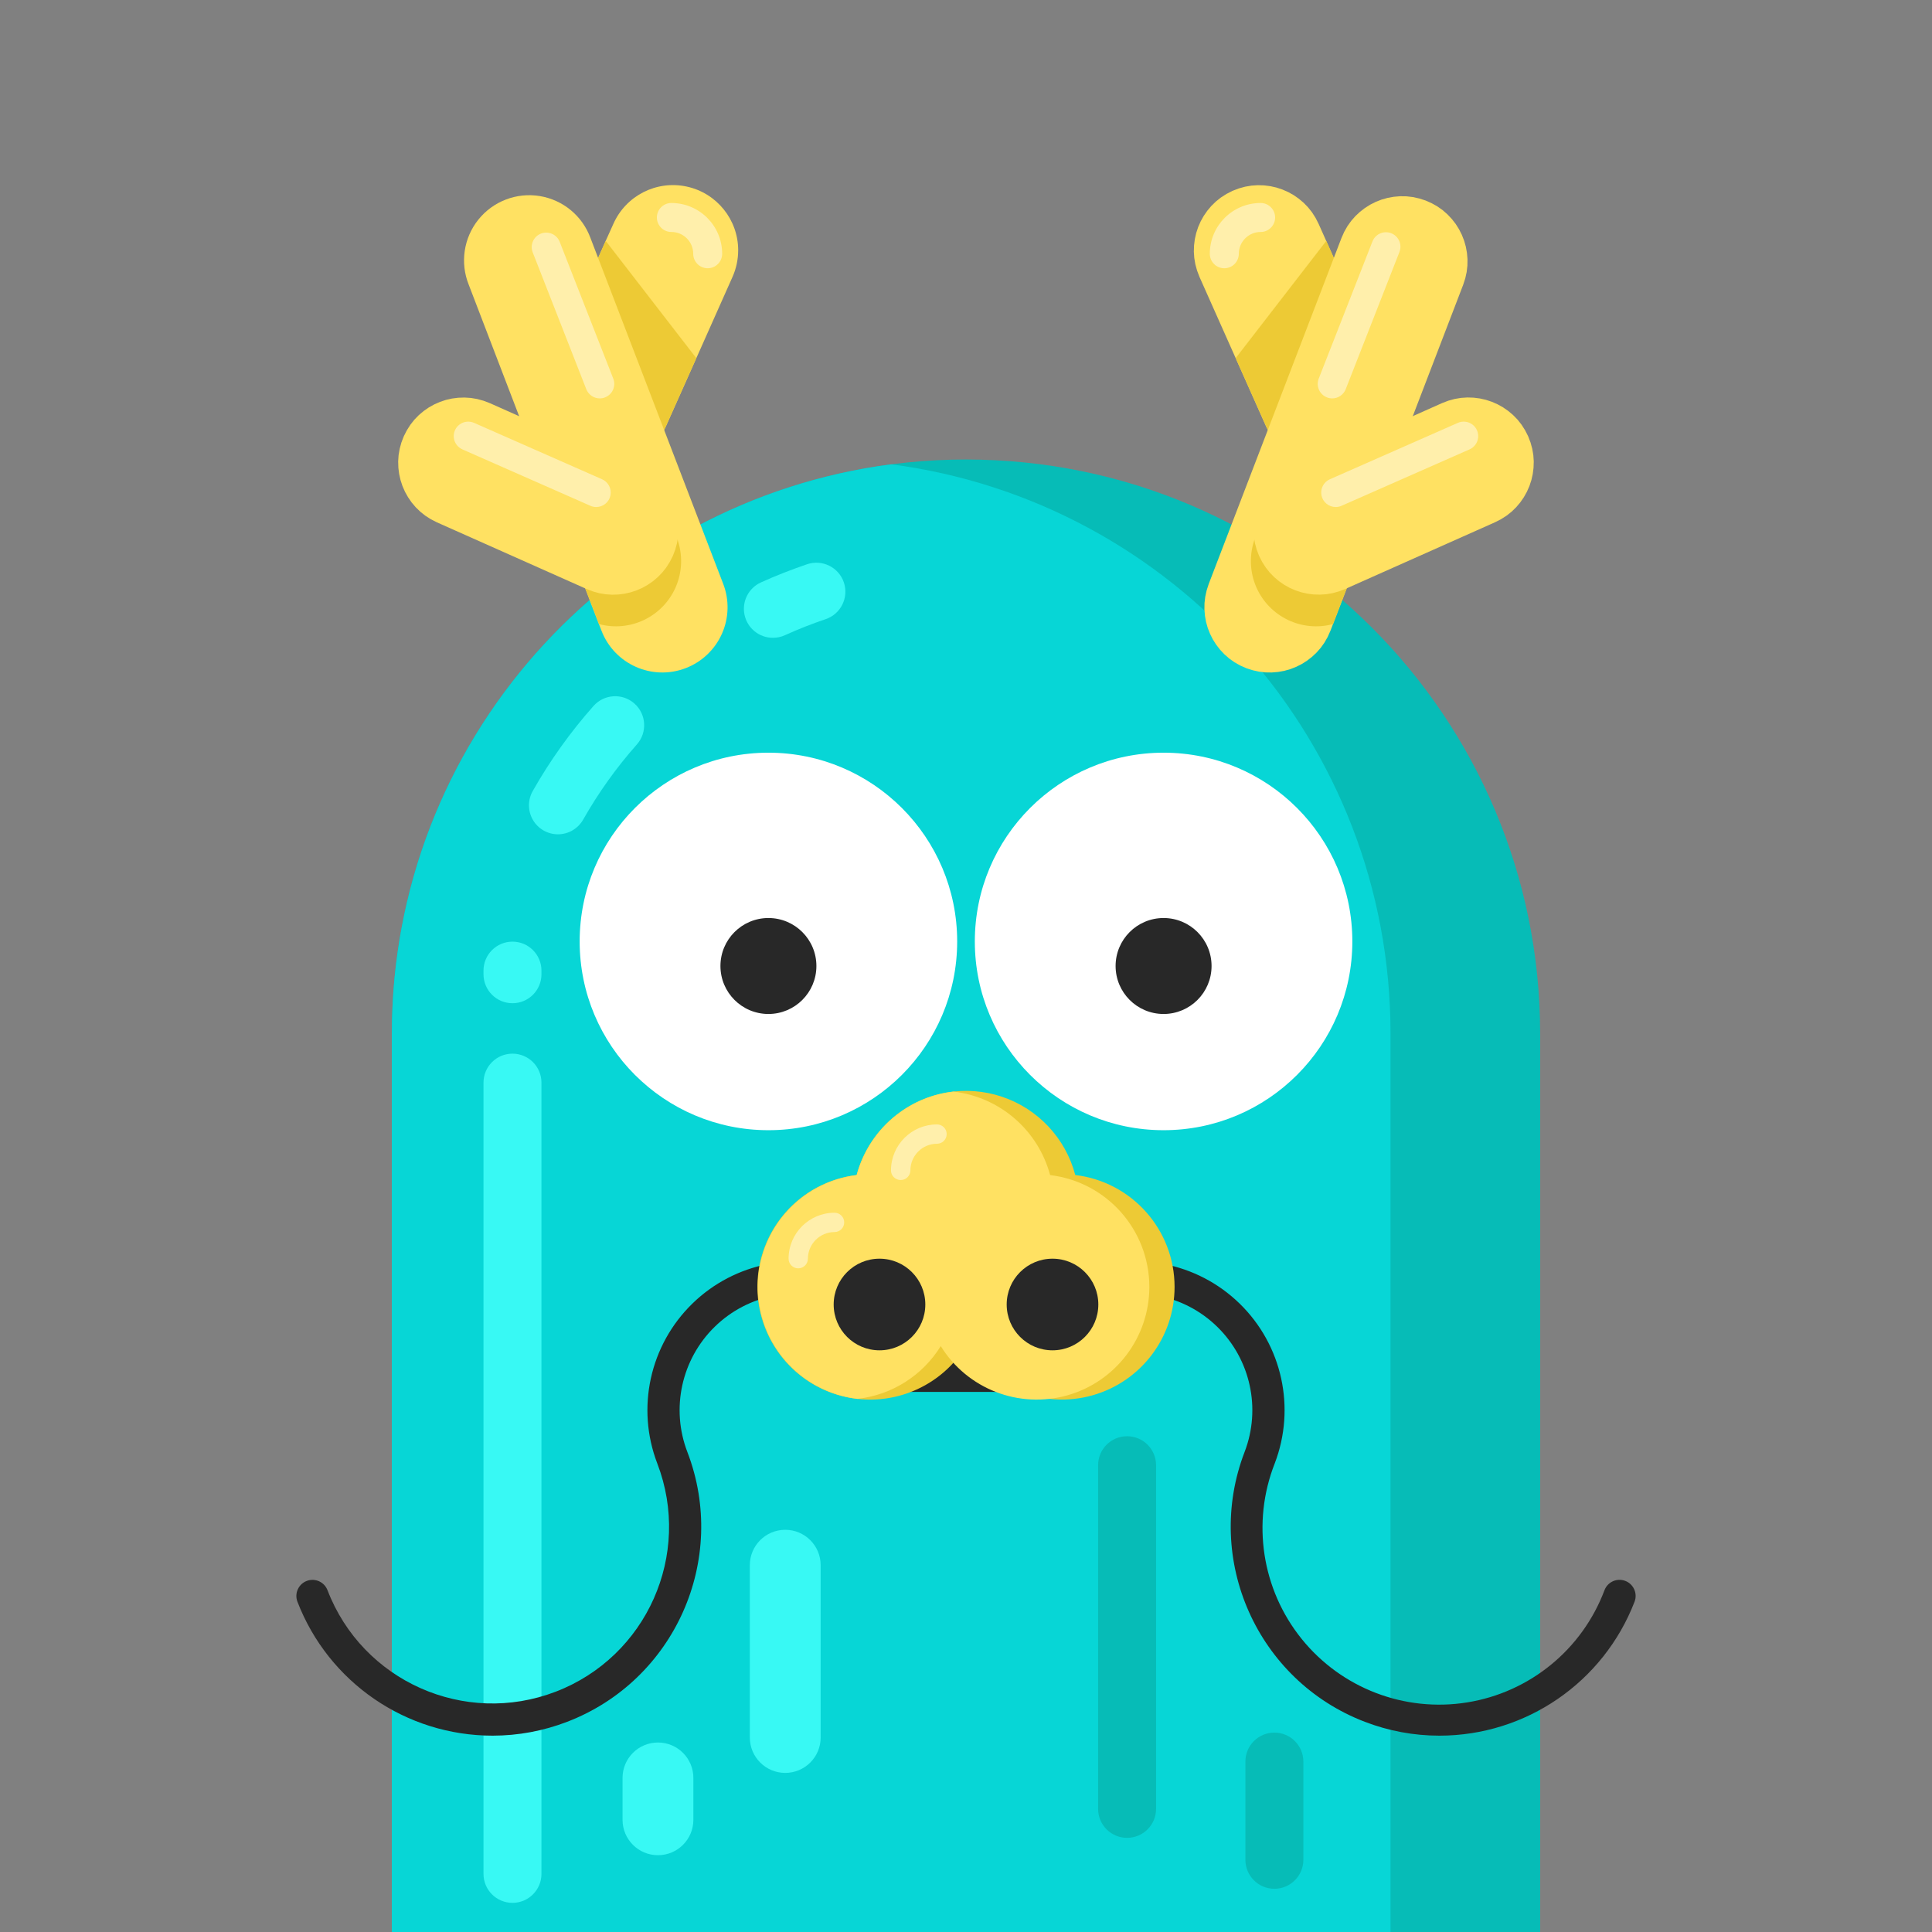 <?xml version="1.0" standalone="no"?><!DOCTYPE svg PUBLIC "-//W3C//DTD SVG 1.1//EN" "http://www.w3.org/Graphics/SVG/1.1/DTD/svg11.dtd"><svg height="1200" node-id="1" sillyvg="true" template-height="1200" template-width="1200" version="1.1" viewBox="0 0 1200 1200" width="1200" xmlns="http://www.w3.org/2000/svg" xmlns:xlink="http://www.w3.org/1999/xlink"><rect x="0" y="0" width="1200" height="1200" fill="#808080" stroke="none"/><defs node-id="48"></defs><g node-id="145"><path d="M 0.00 0.00 L 1200.00 0.00 L 1200.00 1200.00 L 0.00 1200.00 Z" fill="#256ae5" fill-opacity="0" fill-rule="nonzero" group-id="1" node-id="51" stroke="none" target-height="1200" target-width="1200" target-x="0" target-y="0"></path></g><g node-id="146"><path d="M 600.00 285.41 L 600.00 285.41 C 796.94 285.41 956.60 445.06 956.61 642.00 L 956.61 1200.00 L 956.61 1200.00 L 243.39 1200.00 L 243.39 1200.00 L 243.39 642.00 C 243.40 445.06 403.06 285.41 600.00 285.41 Z" fill="#06bcb7" fill-rule="nonzero" group-id="2" node-id="55" stroke="none" target-height="914.59" target-width="713.22" target-x="243.39" target-y="285.41"></path><path d="M 863.68 642.00 L 863.68 1200.00 L 243.39 1200.00 L 243.39 642.00 C 243.39 460.81 378.54 311.17 553.54 288.40 C 728.53 311.18 863.68 460.82 863.68 642.00 Z" fill="#07d6d6" fill-rule="nonzero" group-id="2" node-id="57" stroke="none" target-height="911.6" target-width="620.29" target-x="243.39" target-y="288.4"></path><path d="M 480.06 396.15 C 471.58 396.16 464.25 390.24 462.45 381.95 C 460.66 373.66 464.90 365.25 472.63 361.75 C 481.97 357.52 491.63 353.75 501.33 350.45 C 510.75 347.28 520.96 352.34 524.14 361.76 C 527.31 371.19 522.24 381.40 512.82 384.57 C 504.21 387.48 495.75 390.81 487.48 394.57 C 485.15 395.62 482.62 396.16 480.06 396.15 Z" fill="#38f9f4" fill-rule="nonzero" group-id="2" node-id="59" stroke="none" target-height="48.881" target-width="66.644" target-x="460.664" target-y="347.277"></path><path d="M 346.54 518.20 C 340.14 518.20 334.21 514.79 330.99 509.26 C 327.77 503.72 327.73 496.89 330.89 491.32 C 341.59 472.44 354.24 454.74 368.63 438.50 C 375.22 431.06 386.60 430.37 394.04 436.97 C 401.49 443.56 402.17 454.94 395.58 462.38 C 382.86 476.73 371.68 492.38 362.22 509.06 C 359.02 514.71 353.03 518.20 346.54 518.20 Z" fill="#38f9f4" fill-rule="nonzero" group-id="2" node-id="61" stroke="none" target-height="87.833" target-width="74.444" target-x="327.73" target-y="430.371"></path><path d="M 318.31 1181.90 C 308.37 1181.90 300.31 1173.84 300.31 1163.90 L 300.31 672.44 C 300.31 662.50 308.37 654.44 318.31 654.44 C 328.25 654.44 336.31 662.50 336.31 672.44 L 336.31 1163.90 C 336.31 1173.84 328.25 1181.90 318.31 1181.90 Z" fill="#38f9f4" fill-rule="nonzero" group-id="2" node-id="63" stroke="none" target-height="527.46" target-width="36" target-x="300.31" target-y="654.44"></path><path d="M 544.72 817.24 L 655.27 817.24 C 661.90 817.24 667.27 822.61 667.27 829.24 L 667.27 852.53 C 667.27 859.16 661.90 864.53 655.27 864.53 L 544.72 864.53 C 538.09 864.53 532.72 859.16 532.72 852.53 L 532.72 829.24 C 532.72 822.61 538.09 817.24 544.72 817.24 Z" fill="#282828" fill-rule="nonzero" group-id="2" node-id="65" stroke="none" target-height="47.29" target-width="134.55" target-x="532.72" target-y="817.24"></path><path d="M 306.00 1078.05 C 252.24 1078.06 204.03 1044.97 184.72 994.80 C 182.79 989.66 185.37 983.92 190.50 981.95 C 195.63 979.98 201.38 982.52 203.39 987.63 C 225.10 1044.20 288.57 1072.46 345.14 1050.75 C 401.71 1029.04 429.97 965.57 408.26 909.00 C 395.03 874.53 403.59 835.49 430.03 809.71 C 456.46 783.93 495.70 776.35 529.83 790.44 C 533.22 791.74 535.65 794.78 536.16 798.38 C 536.67 801.98 535.18 805.57 532.28 807.76 C 529.38 809.95 525.52 810.39 522.20 808.92 C 495.45 797.88 464.70 803.83 443.98 824.03 C 423.27 844.24 416.56 874.83 426.93 901.85 C 452.56 968.63 419.08 1043.80 352.30 1069.43 C 337.53 1075.12 321.83 1078.04 306.00 1078.05 Z" fill="#282828" fill-rule="nonzero" group-id="2" node-id="67" stroke="none" target-height="301.705" target-width="353.879" target-x="182.789" target-y="776.355"></path><path d="M 894.00 1078.05 C 878.16 1078.05 862.45 1075.12 847.67 1069.43 C 780.89 1043.80 747.41 968.63 773.04 901.85 C 783.41 874.83 776.70 844.24 755.99 824.03 C 735.27 803.83 704.52 797.88 677.77 808.92 C 674.45 810.39 670.59 809.95 667.69 807.76 C 664.79 805.57 663.30 801.98 663.81 798.38 C 664.32 794.78 666.75 791.74 670.14 790.44 C 704.27 776.34 743.53 783.91 769.97 809.69 C 796.42 835.47 804.97 874.52 791.74 909.00 C 777.35 945.67 783.73 987.24 808.45 1017.92 C 833.17 1048.59 872.44 1063.66 911.33 1057.39 C 950.22 1051.13 982.77 1024.49 996.61 987.61 C 998.62 982.50 1004.37 979.96 1009.50 981.93 C 1014.63 983.90 1017.21 989.64 1015.28 994.78 C 995.97 1044.95 947.76 1078.05 894.00 1078.05 Z" fill="#282828" fill-rule="nonzero" group-id="2" node-id="69" stroke="none" target-height="301.717" target-width="353.909" target-x="663.303" target-y="776.337"></path><path d="M 839.96 584.75 C 839.96 649.50 787.47 701.99 722.72 701.99 C 657.97 701.99 605.48 649.50 605.48 584.75 C 605.48 520.00 657.97 467.51 722.72 467.51 C 787.47 467.51 839.96 520.00 839.96 584.75 Z" fill="#ffffff" fill-rule="nonzero" group-id="2" node-id="71" stroke="none" target-height="234.48" target-width="234.48" target-x="605.48" target-y="467.51"></path><path d="M 594.52 584.75 C 594.52 649.50 542.03 701.99 477.28 701.99 C 412.53 701.99 360.04 649.50 360.04 584.75 C 360.04 520.00 412.53 467.51 477.28 467.51 C 542.03 467.51 594.52 520.00 594.52 584.75 Z" fill="#ffffff" fill-rule="nonzero" group-id="2" node-id="73" stroke="none" target-height="234.48" target-width="234.48" target-x="360.04" target-y="467.51"></path><path d="M 507.08 600.00 C 507.08 616.46 493.74 629.80 477.28 629.80 C 460.82 629.80 447.48 616.46 447.48 600.00 C 447.48 583.54 460.82 570.20 477.28 570.20 C 493.74 570.20 507.08 583.54 507.08 600.00 Z" fill="#282828" fill-rule="nonzero" group-id="2" node-id="75" stroke="none" target-height="59.6" target-width="59.6" target-x="447.48" target-y="570.2"></path><path d="M 752.52 600.00 C 752.52 616.46 739.18 629.80 722.72 629.80 C 706.26 629.80 692.92 616.46 692.92 600.00 C 692.92 583.54 706.26 570.20 722.72 570.20 C 739.18 570.20 752.52 583.54 752.52 600.00 Z" fill="#282828" fill-rule="nonzero" group-id="2" node-id="77" stroke="none" target-height="59.6" target-width="59.6" target-x="692.92" target-y="570.2"></path><path d="M 458.49 155.48 C 458.49 161.15 457.30 166.76 455.00 171.94 L 432.51 222.44 L 413.51 265.01 C 404.41 285.44 380.47 294.63 360.03 285.54 C 339.60 276.44 330.41 252.49 339.51 232.06 L 356.22 194.53 L 376.22 149.59 L 381.00 139.00 C 388.78 121.52 407.72 111.87 426.43 115.86 C 445.14 119.84 458.51 136.37 458.50 155.50 Z" fill="#ffe162" fill-rule="nonzero" group-id="2" node-id="79" stroke="none" target-height="182.76" target-width="128.103" target-x="330.411" target-y="111.874"></path><path d="M 432.49 222.44 L 413.49 265.01 C 408.57 276.09 398.93 284.38 387.23 287.58 L 356.23 194.58 L 376.23 149.64 Z" fill="#edca35" fill-rule="nonzero" group-id="2" node-id="81" stroke="none" target-height="137.94" target-width="76.26" target-x="356.23" target-y="149.64"></path><path d="M 425.90 415.00 C 405.02 423.01 381.59 412.58 373.58 391.70 L 372.00 387.61 L 331.20 281.31 L 291.14 176.84 C 285.69 163.27 287.98 147.82 297.12 136.41 C 306.27 125.01 320.85 119.41 335.28 121.78 C 349.71 124.15 361.74 134.11 366.76 147.84 L 449.20 362.64 C 453.06 372.67 452.77 383.83 448.40 393.65 C 444.03 403.47 435.94 411.15 425.90 415.00 Z" fill="#ffe162" fill-rule="nonzero" group-id="2" node-id="83" stroke="none" target-height="303.599" target-width="167.369" target-x="285.691" target-y="119.414"></path><path d="M 419.56 365.00 C 411.44 383.22 391.26 392.82 372.00 387.61 L 331.20 281.31 L 399.00 311.51 C 408.82 315.87 416.51 323.96 420.37 333.99 C 424.22 344.03 423.93 355.18 419.56 365.00 Z" fill="#edca35" fill-rule="nonzero" group-id="2" node-id="85" stroke="none" target-height="111.51" target-width="93.023" target-x="331.2" target-y="281.31"></path><g node-id="147"><path d="M 250.82 270.94 L 250.82 270.94 L 252.74 267.19 L 254.93 263.77 L 257.39 260.66 L 260.14 257.83 L 263.17 255.28 L 266.36 253.06 L 269.74 251.18 L 273.31 249.61 L 277.01 248.38 L 280.78 247.53 L 284.64 247.04 L 288.60 246.92 L 292.53 247.18 L 296.45 247.84 L 300.36 248.92 L 304.30 250.42 L 397.37 291.88 L 401.12 293.80 L 404.54 295.99 L 407.65 298.45 L 410.47 301.20 L 413.03 304.23 L 415.25 307.43 L 417.13 310.80 L 418.70 314.37 L 419.92 318.07 L 420.78 321.85 L 421.27 325.70 L 421.39 329.66 L 421.13 333.60 L 420.47 337.51 L 419.39 341.42 L 417.89 345.36 L 417.89 345.36 L 415.97 349.11 L 413.78 352.53 L 411.31 355.64 L 408.56 358.46 L 405.54 361.02 L 402.34 363.23 L 398.97 365.12 L 395.40 366.69 L 391.69 367.91 L 387.92 368.77 L 384.07 369.26 L 380.11 369.38 L 376.17 369.12 L 372.26 368.46 L 368.34 367.38 L 364.41 365.87 L 271.34 324.42 L 267.59 322.50 L 264.17 320.31 L 261.06 317.84 L 258.23 315.09 L 255.67 312.07 L 253.46 308.87 L 251.57 305.50 L 250.00 301.93 L 248.78 298.22 L 247.93 294.45 L 247.44 290.60 L 247.31 286.64 L 247.57 282.70 L 248.24 278.79 L 249.31 274.87 L 250.82 270.94 Z" fill="#ffe162" fill-rule="nonzero" group-id="2,3" node-id="89" stroke="none" target-height="122.464" target-width="174.08" target-x="247.313" target-y="246.917"></path></g><g node-id="148"><path d="M 839.97 285.60 L 839.97 285.60 L 836.03 287.10 L 832.12 288.18 L 828.20 288.84 L 824.27 289.10 L 820.31 288.98 L 816.45 288.49 L 812.68 287.64 L 808.98 286.41 L 805.41 284.85 L 802.03 282.96 L 798.84 280.74 L 795.81 278.19 L 793.06 275.36 L 790.60 272.25 L 788.41 268.83 L 786.49 265.08 L 745.03 172.01 L 743.53 168.07 L 742.45 164.16 L 741.79 160.24 L 741.52 156.31 L 741.65 152.35 L 742.14 148.49 L 742.99 144.72 L 744.21 141.02 L 745.78 137.45 L 747.67 134.08 L 749.89 130.88 L 752.44 127.85 L 755.27 125.10 L 758.38 122.64 L 761.80 120.45 L 765.55 118.53 L 765.55 118.53 L 769.48 117.03 L 773.40 115.95 L 777.31 115.29 L 781.24 115.02 L 785.20 115.15 L 789.06 115.64 L 792.83 116.49 L 796.53 117.72 L 800.10 119.28 L 803.48 121.17 L 806.67 123.39 L 809.70 125.94 L 812.45 128.77 L 814.92 131.88 L 817.11 135.30 L 819.02 139.05 L 860.48 232.12 L 861.99 236.05 L 863.06 239.97 L 863.73 243.88 L 863.99 247.82 L 863.86 251.78 L 863.37 255.63 L 862.52 259.41 L 861.30 263.11 L 859.73 266.68 L 857.84 270.05 L 855.63 273.25 L 853.07 276.28 L 850.25 279.02 L 847.13 281.49 L 843.71 283.68 L 839.97 285.60 Z" fill="#ffe162" fill-rule="nonzero" group-id="2,4" node-id="94" stroke="none" target-height="174.08" target-width="122.464" target-x="741.524" target-y="115.025"></path></g><path d="M 767.51 222.44 L 786.51 265.01 C 791.43 276.09 801.07 284.38 812.77 287.58 L 843.77 194.58 L 823.77 149.64 Z" fill="#edca35" fill-rule="nonzero" group-id="2" node-id="97" stroke="none" target-height="137.94" target-width="76.26" target-x="767.51" target-y="149.64"></path><path d="M 774.07 415.02 L 774.07 415.02 L 770.22 413.30 L 766.69 411.30 L 763.46 409.00 L 760.49 406.40 L 757.78 403.51 L 755.40 400.44 L 753.33 397.17 L 751.58 393.68 L 750.16 390.05 L 749.11 386.33 L 748.42 382.50 L 748.09 378.56 L 748.14 374.61 L 748.60 370.67 L 749.47 366.70 L 750.76 362.70 L 833.19 147.87 L 834.90 144.02 L 836.91 140.49 L 839.21 137.25 L 841.80 134.29 L 844.69 131.58 L 847.77 129.20 L 851.04 127.13 L 854.52 125.38 L 858.15 123.96 L 861.87 122.91 L 865.70 122.22 L 869.65 121.89 L 873.59 121.94 L 877.53 122.40 L 881.50 123.27 L 885.51 124.56 L 885.51 124.56 L 889.35 126.28 L 892.88 128.28 L 896.12 130.58 L 899.08 133.18 L 901.80 136.07 L 904.18 139.14 L 906.24 142.41 L 907.99 145.89 L 909.41 149.53 L 910.46 153.25 L 911.15 157.08 L 911.49 161.02 L 911.43 164.96 L 910.98 168.91 L 910.11 172.88 L 908.81 176.88 L 826.39 391.71 L 824.67 395.56 L 822.67 399.09 L 820.37 402.33 L 817.77 405.29 L 814.88 408.00 L 811.81 410.38 L 808.54 412.45 L 805.06 414.20 L 801.42 415.62 L 797.70 416.67 L 793.88 417.36 L 789.93 417.69 L 785.99 417.64 L 782.04 417.18 L 778.08 416.31 L 774.07 415.02 Z" fill="#ffe162" fill-rule="nonzero" group-id="2,5" node-id="101" stroke="none" target-height="295.807" target-width="163.399" target-x="748.088" target-y="121.886"></path><path d="M 780.44 365.00 C 788.56 383.22 808.74 392.82 828.00 387.61 L 868.80 281.31 L 801.00 311.51 C 791.18 315.87 783.49 323.96 779.63 333.99 C 775.78 344.03 776.07 355.18 780.44 365.00 Z" fill="#edca35" fill-rule="nonzero" group-id="2" node-id="104" stroke="none" target-height="111.51" target-width="93.023" target-x="775.777" target-y="281.31"></path><path d="M 782.06 345.32 L 782.06 345.32 L 780.56 341.39 L 779.48 337.47 L 778.82 333.56 L 778.56 329.62 L 778.68 325.66 L 779.17 321.81 L 780.03 318.04 L 781.25 314.33 L 782.82 310.76 L 784.70 307.39 L 786.92 304.19 L 789.48 301.17 L 792.30 298.42 L 795.41 295.95 L 798.83 293.76 L 802.58 291.85 L 895.66 250.39 L 899.59 248.88 L 903.50 247.80 L 907.42 247.14 L 911.35 246.88 L 915.31 247.00 L 919.17 247.49 L 922.94 248.35 L 926.64 249.57 L 930.21 251.14 L 933.59 253.03 L 936.78 255.24 L 939.81 257.80 L 942.56 260.62 L 945.02 263.73 L 947.21 267.15 L 949.13 270.90 L 949.13 270.90 L 950.64 274.84 L 951.71 278.75 L 952.38 282.67 L 952.64 286.60 L 952.51 290.56 L 952.02 294.42 L 951.17 298.19 L 949.95 301.89 L 948.38 305.46 L 946.49 308.83 L 944.28 312.03 L 941.72 315.06 L 938.89 317.81 L 935.78 320.27 L 932.36 322.46 L 928.61 324.38 L 835.54 365.84 L 831.61 367.34 L 827.69 368.42 L 823.78 369.08 L 819.84 369.34 L 815.88 369.22 L 812.03 368.73 L 808.26 367.88 L 804.55 366.65 L 800.98 365.09 L 797.61 363.20 L 794.41 360.98 L 791.39 358.43 L 788.64 355.60 L 786.17 352.49 L 783.98 349.07 L 782.06 345.32 Z" fill="#ffe162" fill-rule="nonzero" group-id="2,6" node-id="108" stroke="none" target-height="122.464" target-width="174.08" target-x="778.558" target-y="246.88"></path><path d="M 729.55 799.30 C 729.55 830.59 708.78 858.08 678.67 866.63 C 648.57 875.18 616.45 862.71 600.00 836.09 C 582.84 863.88 548.74 876.12 517.83 865.57 C 486.92 855.02 467.41 824.50 470.82 792.01 C 474.23 759.53 499.65 733.72 532.08 729.82 C 536.06 714.99 544.76 701.86 556.87 692.41 C 575.46 677.90 600.10 673.70 622.44 681.23 C 644.79 688.76 661.86 707.02 667.87 729.82 C 703.05 734.03 729.54 763.87 729.55 799.30 Z" fill="#edca35" fill-rule="nonzero" group-id="2" node-id="111" stroke="none" target-height="202.42" target-width="262.142" target-x="467.408" target-y="673.697"></path><path d="M 713.88 799.30 C 713.89 830.60 693.11 858.10 663.00 866.65 C 632.89 875.20 600.77 862.72 584.32 836.09 C 573.02 854.37 553.96 866.46 532.60 868.86 C 497.41 864.77 470.82 835.02 470.69 799.59 C 470.56 764.16 496.92 734.22 532.08 729.86 C 536.06 715.03 544.76 701.90 556.87 692.45 C 567.07 684.46 579.29 679.45 592.16 678.00 C 620.93 681.34 644.74 701.89 652.25 729.86 C 687.40 734.09 713.85 763.90 713.88 799.30 Z" fill="#ffe162" fill-rule="nonzero" group-id="2" node-id="113" stroke="none" target-height="197.2" target-width="243.33" target-x="470.555" target-y="678"></path><path d="M 574.73 810.25 C 574.73 825.97 561.99 838.71 546.27 838.71 C 530.55 838.71 517.81 825.97 517.81 810.25 C 517.81 794.53 530.55 781.79 546.27 781.79 C 561.99 781.79 574.73 794.53 574.73 810.25 Z" fill="#282828" fill-rule="nonzero" group-id="2" node-id="115" stroke="none" target-height="56.92" target-width="56.92" target-x="517.81" target-y="781.79"></path><path d="M 682.19 810.25 C 682.19 825.97 669.45 838.71 653.73 838.71 C 638.01 838.71 625.27 825.97 625.27 810.25 C 625.27 794.53 638.01 781.79 653.73 781.79 C 669.45 781.79 682.19 794.53 682.19 810.25 Z" fill="#282828" fill-rule="nonzero" group-id="2" node-id="117" stroke="none" target-height="56.92" target-width="56.92" target-x="625.27" target-y="781.79"></path><path d="M 370.33 314.92 C 369.08 314.92 367.84 314.66 366.70 314.15 L 287.27 279.15 C 284.30 277.87 282.24 275.10 281.87 271.88 C 281.51 268.67 282.91 265.50 285.53 263.60 C 288.14 261.70 291.58 261.35 294.53 262.68 L 373.96 297.68 C 377.86 299.39 380.02 303.61 379.15 307.77 C 378.27 311.94 374.59 314.92 370.33 314.92 Z" fill="#ffefab" fill-rule="nonzero" group-id="2" node-id="119" stroke="none" target-height="53.579" target-width="98.511" target-x="281.514" target-y="261.345"></path><path d="M 372.53 247.45 C 368.82 247.45 365.50 245.17 364.15 241.72 L 330.83 156.64 C 329.10 152.03 331.40 146.89 335.98 145.10 C 340.56 143.31 345.73 145.53 347.59 150.08 L 380.91 235.16 C 382.72 239.79 380.44 245.01 375.81 246.82 C 374.77 247.24 373.65 247.45 372.53 247.45 Z" fill="#ffefab" fill-rule="nonzero" group-id="2" node-id="121" stroke="none" target-height="104.142" target-width="53.617" target-x="329.104" target-y="143.308"></path><path d="M 829.67 314.92 C 825.40 314.94 821.71 311.97 820.82 307.79 C 819.93 303.62 822.09 299.40 826.00 297.68 L 905.43 262.68 C 908.38 261.35 911.82 261.70 914.43 263.60 C 917.05 265.50 918.45 268.67 918.09 271.88 C 917.72 275.10 915.66 277.87 912.69 279.15 L 833.26 314.15 C 832.13 314.65 830.91 314.91 829.67 314.92 Z" fill="#ffefab" fill-rule="nonzero" group-id="2" node-id="123" stroke="none" target-height="53.599" target-width="98.518" target-x="819.928" target-y="261.345"></path><path d="M 827.47 247.45 C 826.35 247.45 825.23 247.24 824.19 246.82 C 819.56 245.01 817.28 239.79 819.09 235.16 L 852.41 150.08 C 853.55 147.04 856.24 144.85 859.45 144.35 C 862.65 143.84 865.88 145.11 867.90 147.65 C 869.91 150.20 870.40 153.63 869.17 156.64 L 835.85 241.72 C 834.50 245.17 831.18 247.45 827.47 247.45 Z" fill="#ffefab" fill-rule="nonzero" group-id="2" node-id="125" stroke="none" target-height="103.606" target-width="53.118" target-x="817.279" target-y="143.844"></path><path d="M 760.43 166.62 C 755.46 166.62 751.43 162.59 751.43 157.62 C 751.45 140.20 765.58 126.09 783.00 126.08 C 787.97 126.08 792.00 130.11 792.00 135.08 C 792.00 140.05 787.97 144.08 783.00 144.08 C 775.52 144.09 769.46 150.14 769.45 157.62 C 769.45 160.01 768.50 162.30 766.81 163.99 C 765.11 165.68 762.82 166.63 760.43 166.62 Z" fill="#ffefab" fill-rule="nonzero" group-id="2" node-id="127" stroke="none" target-height="40.545" target-width="40.57" target-x="751.43" target-y="126.08"></path><path d="M 559.41 732.94 C 556.10 732.94 553.41 730.25 553.41 726.94 C 553.43 711.17 566.23 698.39 582.00 698.40 C 585.31 698.40 588.00 701.09 588.00 704.40 C 588.00 707.71 585.31 710.40 582.00 710.40 C 572.87 710.41 565.47 717.81 565.46 726.94 C 565.46 728.54 564.82 730.07 563.68 731.20 C 562.55 732.33 561.01 732.95 559.41 732.94 Z" fill="#ffefab" fill-rule="nonzero" group-id="2" node-id="129" stroke="none" target-height="34.564" target-width="34.59" target-x="553.41" target-y="698.389"></path><path d="M 495.80 787.79 C 492.49 787.79 489.80 785.10 489.80 781.79 C 489.82 766.03 502.59 753.27 518.35 753.25 C 521.66 753.25 524.35 755.94 524.35 759.25 C 524.35 762.56 521.66 765.25 518.35 765.25 C 509.22 765.26 501.81 772.66 501.80 781.79 C 501.80 785.10 499.11 787.79 495.80 787.79 Z" fill="#ffefab" fill-rule="nonzero" group-id="2" node-id="131" stroke="none" target-height="34.54" target-width="34.55" target-x="489.8" target-y="753.25"></path><path d="M 439.57 166.62 C 434.60 166.62 430.57 162.59 430.57 157.62 C 430.56 150.13 424.49 144.07 417.00 144.08 C 412.03 144.08 408.00 140.05 408.00 135.08 C 408.00 130.11 412.03 126.08 417.00 126.08 C 434.41 126.10 448.53 140.21 448.55 157.62 C 448.55 162.58 444.53 166.61 439.57 166.62 Z" fill="#ffefab" fill-rule="nonzero" group-id="2" node-id="133" stroke="none" target-height="40.54" target-width="40.55" target-x="408" target-y="126.08"></path><path d="M 318.31 623.12 C 308.37 623.12 300.31 615.06 300.31 605.12 L 300.31 602.87 C 300.31 592.93 308.37 584.87 318.31 584.87 C 328.25 584.87 336.31 592.93 336.31 602.87 L 336.31 605.12 C 336.31 615.06 328.25 623.12 318.31 623.12 Z" fill="#38f9f4" fill-rule="nonzero" group-id="2" node-id="135" stroke="none" target-height="38.25" target-width="36" target-x="300.31" target-y="584.87"></path><path d="M 700.05 1141.52 C 690.11 1141.52 682.05 1133.46 682.05 1123.52 L 682.05 910.07 C 682.05 900.13 690.11 892.07 700.05 892.07 C 709.99 892.07 718.05 900.13 718.05 910.07 L 718.05 1123.52 C 718.05 1133.46 709.99 1141.52 700.05 1141.52 Z" fill="#06bcb7" fill-rule="nonzero" group-id="2" node-id="137" stroke="none" target-height="249.45" target-width="36" target-x="682.05" target-y="892.07"></path><path d="M 791.54 1173.15 C 781.60 1173.15 773.54 1165.09 773.54 1155.15 L 773.54 1094.15 C 773.54 1084.21 781.60 1076.15 791.54 1076.15 C 801.48 1076.15 809.54 1084.21 809.54 1094.15 L 809.54 1155.15 C 809.54 1165.09 801.48 1173.15 791.54 1173.15 Z" fill="#06bcb7" fill-rule="nonzero" group-id="2" node-id="139" stroke="none" target-height="97" target-width="36" target-x="773.54" target-y="1076.15"></path><path d="M 487.73 1101.18 C 475.58 1101.18 465.73 1091.33 465.73 1079.18 L 465.73 972.18 C 465.73 960.03 475.58 950.18 487.73 950.18 C 499.88 950.18 509.73 960.03 509.73 972.18 L 509.73 1079.18 C 509.73 1091.33 499.88 1101.18 487.73 1101.18 Z" fill="#38f9f4" fill-rule="nonzero" group-id="2" node-id="141" stroke="none" target-height="151" target-width="44" target-x="465.73" target-y="950.18"></path><path d="M 408.67 1152.30 C 396.52 1152.30 386.67 1142.45 386.67 1130.30 L 386.67 1104.30 C 386.67 1092.15 396.52 1082.30 408.67 1082.30 C 420.82 1082.30 430.67 1092.15 430.67 1104.30 L 430.67 1130.30 C 430.67 1142.45 420.82 1152.30 408.67 1152.30 Z" fill="#38f9f4" fill-rule="nonzero" group-id="2" node-id="143" stroke="none" target-height="70" target-width="44" target-x="386.67" target-y="1082.3"></path></g></svg>